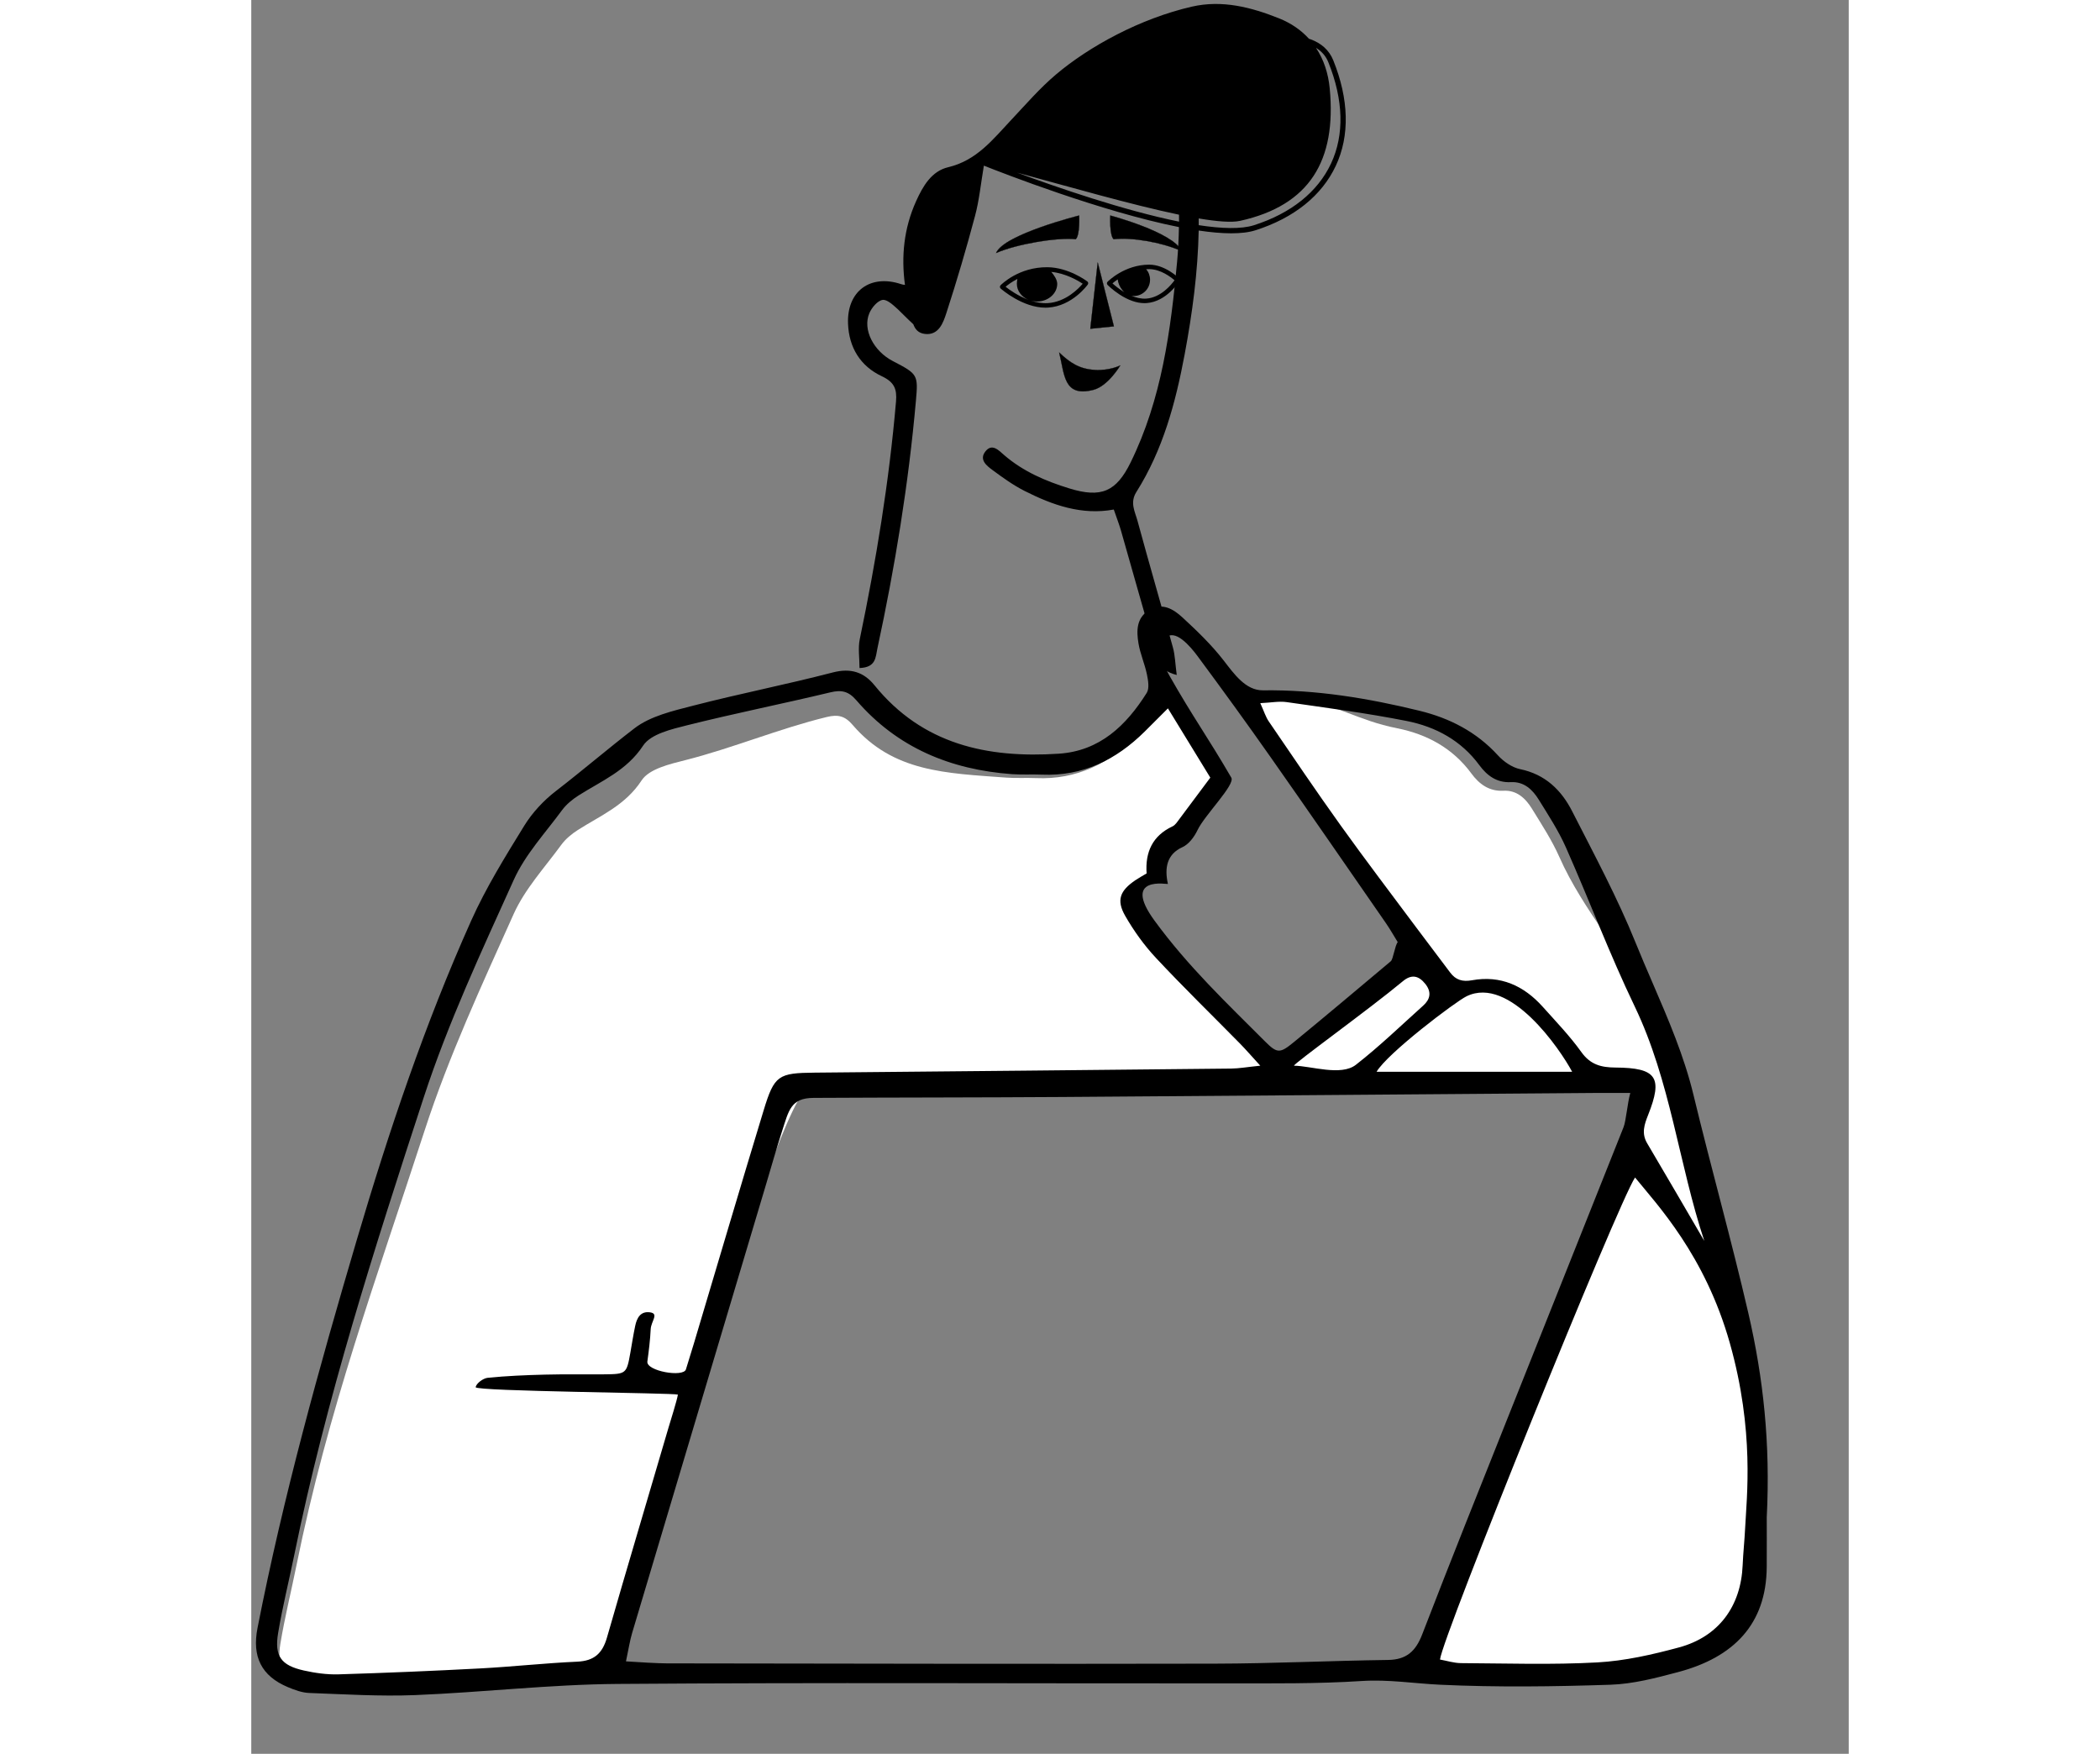 <svg viewBox="193.557 360.625 151.104 165.887" xmlns="http://www.w3.org/2000/svg" overflow="visible" xmlns:xlink="http://www.w3.org/1999/xlink" width="450.104px" height="375.887px"><rect x="193.557" y="360.625" width="151.104" height="165.887" fill="#808080" stroke="none"/><g id="Master/Character/Torso" stroke="none" stroke-width="1" fill="none" fill-rule="evenodd"><g id="Torso" transform="translate(139, 391) scale(1 1)"><g id="Torso/Thinking" stroke="none" stroke-width="1" fill="none" fill-rule="evenodd"><g id="Group-24" transform="translate(55, 26)"><g id="Group-3" transform="translate(0, 0.402)"><g id="Fill" transform="translate(2.217, 9.252)" fill="#FFF"><path d="M89.314,7.788 C88.218,9.27 85.352,11.542 84.441,12.756 C84.256,13.002 82.979,16.323 82.721,16.445 C80.859,17.325 80.653,18.284 80.34,18.499 C78.922,19.47 94.512,34.68 95.394,35.652 C94.136,35.781 90.042,36.24 89.314,36.248 C76.322,36.385 63.329,36.51 50.335,36.631 C46.917,36.664 31.983,92.289 30.408,92.36 C27.38,92.495 22.047,92.601 19.019,92.763 C14.595,92.999 10.167,93.187 5.738,93.321 C4.663,93.354 3.56,93.195 2.506,92.959 C0.372,92.48 -0.264,91.61 0.094,89.437 C0.505,86.956 1.114,84.509 1.613,82.043 C4.587,67.365 9.123,55.094 13.738,40.898 C16.013,33.897 19.136,27.159 22.156,20.431 C23.225,18.049 25.098,16.026 26.661,13.884 C27.068,13.327 27.643,12.854 28.226,12.48 C30.375,11.109 32.715,10.153 34.261,7.788 C34.976,6.697 36.912,6.244 38.386,5.873 C42.832,4.751 47.332,2.864 51.791,1.787 C52.843,1.533 53.494,1.687 54.218,2.532 C58.047,7.008 63.043,7.102 68.782,7.524 C69.711,7.592 70.65,7.528 71.582,7.569 C75.415,7.735 78.531,6.175 81.199,3.52 C81.847,2.876 83.548,0.898 84.441,-4.26325641e-14 C86.919,3.924 88.544,6.52 89.314,7.788 Z" id="Fill-6"/><path d="M127.783,42.846 C129.87,45.472 141.749,58.156 139.687,79.303 C139.571,80.486 139.501,81.687 139.452,82.882 C139.291,86.846 137.192,89.799 133.415,90.84 C130.892,91.536 128.281,92.143 125.681,92.289 C121.384,92.53 117.065,92.383 112.755,92.357 C112.082,92.353 108.593,92.129 107.947,92.011 C120.113,60.834 126.725,44.446 127.783,42.846 Z" id="Fill-8"/><path d="M93.628,0.136 C94.667,0.087 95.443,-0.071 96.182,0.036 C100.047,0.594 101.926,2.1 105.753,2.861 C108.542,3.416 110.995,4.74 112.752,7.134 C113.479,8.124 114.42,8.836 115.779,8.764 C117.054,8.696 117.876,9.487 118.48,10.466 C119.399,11.959 120.371,13.445 121.078,15.042 C123.337,20.147 127.306,24.388 129.718,29.418 C133.177,36.636 133.606,47.572 136.078,55.046 C134.244,51.901 129.635,45.883 127.783,42.748 C127.218,41.792 130.266,36.311 127.783,36.311 C126.416,36.311 101.286,36.311 97.052,36.311 C89.589,36.311 109.365,26.571 107.382,24.141 C101.357,16.757 91.965,0.95 91.69,0.346" id="Fill-10"/></g><path d="M98.191,44.023 C99.814,44.043 102.631,45.034 104.042,43.938 C106.265,42.206 108.309,40.229 110.413,38.338 C111.068,37.748 111.228,37.071 110.619,36.298 C109.974,35.482 109.294,35.359 108.483,36.036 C105.325,38.667 98.113,43.856 98.191,44.023 Z M124.499,44.598 C123.37,42.476 118.604,35.475 114.518,37.454 C113.455,37.968 107.017,42.853 106,44.598 L124.499,44.598 Z M106.883,30.54 C103.254,25.3 99.638,20.052 95.975,14.839 C93.715,11.62 91.403,8.439 89.065,5.282 C88.368,4.341 86.9,2.613 86.019,3.598 C85.138,4.583 85.9,6.236 86.429,7.169 C88.648,11.078 90.001,12.891 92.259,16.776 C92.649,17.445 89.733,20.325 89.065,21.736 C88.743,22.416 88.216,23.09 87.637,23.352 C86.146,24.026 85.93,25.343 86.263,26.83 C86.279,26.903 81.834,25.979 85,30.309 C88.166,34.639 91.859,38.131 95.444,41.722 C96.615,42.895 96.865,42.866 98.191,41.78 C101.263,39.261 104.301,36.699 107.345,34.143 C107.572,33.953 107.73,32.673 108,32.333 C107.617,31.715 107.276,31.107 106.883,30.54 Z M95.8,11.455 C98.05,14.751 100.282,18.059 102.607,21.303 C104.929,24.545 107.347,27.719 109.73,30.919 C110.8,32.356 111.893,33.775 112.962,35.212 C113.491,35.924 114.141,36.103 115.018,35.944 C117.738,35.448 119.936,36.461 121.724,38.458 C122.975,39.857 124.287,41.22 125.375,42.74 C126.225,43.929 127.247,44.189 128.589,44.198 C132.496,44.222 133.101,45.124 131.685,48.685 C131.327,49.586 131.04,50.423 131.595,51.361 C133.413,54.43 135.2,57.518 137,60.598 C134.575,53.278 133.808,45.482 130.414,38.412 C128.046,33.486 126.115,28.352 123.898,23.352 C123.204,21.788 122.251,20.332 121.348,18.87 C120.756,17.911 119.949,17.136 118.698,17.203 C117.365,17.273 116.441,16.576 115.728,15.606 C114.004,13.263 111.597,11.965 108.86,11.421 C105.105,10.676 101.299,10.181 97.505,9.634 C96.781,9.529 96.02,9.684 95,9.732 C95.359,10.518 95.511,11.033 95.8,11.455 Z M113.989,100.532 C118.288,100.556 122.599,100.701 126.886,100.464 C129.48,100.322 132.086,99.728 134.604,99.047 C138.372,98.029 140.468,95.142 140.628,91.264 C140.677,90.096 140.806,88.932 140.862,87.764 C141.004,84.864 141.766,78.582 139.413,70.255 C137.061,61.928 132.533,57.167 130.45,54.598 C128.867,56.945 112.162,98.206 112,100.193 C112.646,100.308 113.317,100.528 113.989,100.532 Z M84.059,12.427 C81.361,15.093 78.213,16.659 74.339,16.492 C73.398,16.451 72.449,16.516 71.509,16.447 C65.71,16.023 60.661,13.951 56.791,9.458 C56.059,8.609 55.402,8.455 54.338,8.709 C49.833,9.791 45.285,10.696 40.792,11.822 C39.302,12.195 37.346,12.65 36.624,13.746 C35.061,16.119 32.696,17.079 30.525,18.456 C29.935,18.831 29.355,19.306 28.943,19.865 C27.363,22.016 25.471,24.046 24.39,26.438 C21.339,33.193 18.182,39.957 15.882,46.986 C11.22,61.238 6.635,75.535 3.63,90.271 C3.125,92.747 2.51,95.203 2.095,97.693 C1.733,99.875 2.376,100.749 4.533,101.23 C5.597,101.467 6.712,101.626 7.799,101.594 C12.274,101.458 16.749,101.27 21.221,101.033 C24.28,100.871 27.328,100.531 30.388,100.395 C31.98,100.324 32.77,99.62 33.202,98.112 C35.098,91.508 37.074,84.929 39.001,78.334 C39.166,77.768 39.835,75.661 39.911,75.134 C39.577,74.97 20.73,74.827 20.783,74.433 C20.829,74.081 21.482,73.591 21.907,73.547 C23.7,73.364 25.507,73.29 27.312,73.244 C29.197,73.195 31.086,73.234 32.973,73.216 C35.017,73.196 35.063,73.15 35.411,71.192 C35.564,70.336 35.692,69.476 35.874,68.626 C36.031,67.884 36.371,67.228 37.271,67.351 C38.154,67.471 37.373,68.194 37.338,68.944 C37.289,69.966 37.164,70.987 37.024,72.002 C36.899,72.906 40.431,73.529 40.672,72.745 C40.927,71.915 41.189,71.087 41.437,70.255 C43.631,62.915 45.792,55.567 48.024,48.239 C49.034,44.917 49.413,44.713 52.868,44.68 C65.999,44.558 79.13,44.433 92.259,44.295 C92.995,44.287 93.729,44.153 95,44.023 C94.108,43.047 93.615,42.475 93.087,41.937 C90.436,39.24 87.723,36.601 85.141,33.839 C84.022,32.643 83.037,31.274 82.221,29.849 C81.368,28.358 81.726,27.471 83.19,26.476 C83.507,26.26 83.846,26.078 84.248,25.837 C84.101,23.81 84.817,22.268 86.699,21.385 C86.96,21.262 87.147,20.959 87.334,20.712 C88.255,19.492 89.165,18.263 90.273,16.776 C89.105,14.866 87.767,12.683 86.263,10.224 C85.36,11.126 84.713,11.781 84.059,12.427 Z M38.876,100.556 C56.146,100.579 73.417,100.621 90.688,100.583 C96.153,100.572 101.618,100.306 107.084,100.232 C108.833,100.208 109.702,99.407 110.317,97.81 C113.015,90.806 115.814,83.842 118.59,76.867 C122.175,67.858 125.778,58.857 129.359,49.846 C129.601,49.238 129.723,47.583 130,46.601 C128.644,46.601 127.644,46.594 126.645,46.602 C109.848,46.729 93.052,46.868 76.255,46.983 C68.754,47.034 60.251,47.026 52.749,47.068 C50.59,47.081 50.407,48.227 49.751,50.261 C49.222,51.897 48.757,53.554 48.264,55.202 C44.035,69.363 39.802,83.523 35.581,97.686 C35.365,98.415 35.253,99.177 35,100.365 C36.209,100.448 38.042,100.555 38.876,100.556 Z M142.905,91.45 C142.865,96.864 139.766,99.984 134.539,101.375 C132.438,101.934 130.272,102.506 128.12,102.576 C122.753,102.754 117.37,102.826 112.012,102.575 C109.544,102.459 107.118,102.059 104.598,102.223 C100.402,102.495 96.182,102.444 91.972,102.448 C72.714,102.463 53.454,102.357 34.195,102.5 C27.816,102.547 21.447,103.298 15.067,103.555 C11.733,103.69 8.384,103.477 5.044,103.355 C4.364,103.33 3.666,103.075 3.026,102.806 C0.495,101.744 -0.381,99.908 0.148,97.208 C2.583,84.781 5.961,72.609 9.546,60.469 C12.582,50.188 15.983,40.066 20.363,30.295 C21.759,27.181 23.58,24.244 25.375,21.33 C26.138,20.091 27.201,18.949 28.355,18.058 C30.87,16.118 33.285,14.047 35.793,12.118 C37.315,10.946 39.449,10.462 41.385,9.962 C45.754,8.834 50.191,7.965 54.559,6.829 C56.248,6.39 57.491,6.786 58.506,8.038 C63.051,13.64 69.181,14.956 75.937,14.513 C79.815,14.259 82.314,11.849 84.258,8.762 C84.524,8.337 84.394,7.579 84.277,7.01 C84.073,6.021 83.645,5.075 83.479,4.082 C83.284,2.912 83.268,1.681 84.464,0.941 C85.701,0.172 86.773,0.826 87.637,1.623 C89.009,2.887 90.373,4.199 91.514,5.667 C92.519,6.962 93.611,8.541 95.261,8.519 C100.276,8.451 105.2,9.263 110.056,10.45 C112.905,11.146 115.444,12.441 117.474,14.666 C118.017,15.261 118.816,15.816 119.583,15.975 C121.952,16.465 123.479,17.953 124.499,19.956 C126.59,24.056 128.781,28.129 130.501,32.388 C131.012,33.652 131.552,34.906 132.093,36.159 C133.587,39.624 135.086,43.09 135.979,46.795 C137.644,53.701 139.576,60.543 141.174,67.463 C142.583,73.564 143.262,79.776 142.907,86.735 C142.907,87.858 142.918,89.654 142.905,91.45 Z" id="Fill-1" fill="#000"/></g></g></g></g><g id="Head" transform="translate(250, 368) scale(1 1)" fill="#000"><g id="Head/Big Pompadour" stroke="none" stroke-width="1" fill="none" fill-rule="evenodd"><g id="Group-3" transform="translate(0, -7)" fill="#000"><path d="M45.693,15.09 C44.427,17.789 41.906,19.808 38.4,20.928 C37.193,21.313 35.341,21.253 33.176,20.922 C33.178,20.71 33.176,20.498 33.175,20.286 C34.913,20.58 36.297,20.691 37.097,20.513 C43.67,19.053 46.217,14.814 45.569,7.997 C45.431,6.546 44.996,5.245 44.269,4.148 C44.81,4.48 45.2,4.926 45.435,5.507 C46.875,9.065 46.964,12.378 45.693,15.09 M16.006,15.957 C20.801,17.256 26.808,18.995 31.312,19.933 C31.313,20.152 31.317,20.37 31.315,20.589 C26.108,19.536 19.767,17.347 16.006,15.957 M45.899,5.319 C45.517,4.376 44.78,3.704 43.709,3.324 C43.677,3.314 43.641,3.308 43.61,3.297 C42.87,2.483 41.928,1.819 40.761,1.354 C38.155,0.316 35.402,-0.406 32.534,0.252 C27.66,1.371 22.834,3.997 19.667,6.677 C18.15,7.96 16.834,9.486 15.466,10.94 C13.729,12.785 12.187,14.802 9.48,15.44 C7.9,15.813 7.084,17.237 6.447,18.646 C5.277,21.236 5.028,23.893 5.39,26.577 C5.239,26.554 5.121,26.533 5.01,26.496 C2.105,25.535 -0.108,27.17 0.004,30.229 C0.088,32.504 1.179,34.261 3.195,35.209 C4.375,35.764 4.645,36.41 4.543,37.605 C3.893,45.172 2.664,52.647 1.116,60.077 C0.938,60.932 1.092,61.856 1.092,62.812 C2.666,62.758 2.605,61.782 2.783,60.957 C4.449,53.224 5.724,45.43 6.425,37.547 C6.644,35.082 6.618,35.008 4.248,33.781 C2.425,32.837 1.368,30.808 2.017,29.259 C2.239,28.731 2.781,28.078 3.265,27.994 C3.695,27.919 4.297,28.5 4.732,28.891 C4.925,29.066 5.609,29.774 6.178,30.294 C6.351,30.76 6.644,31.136 7.273,31.21 C8.595,31.367 9.013,30.137 9.316,29.207 C10.302,26.177 11.202,23.116 12.021,20.037 C12.408,18.587 12.558,17.068 12.853,15.292 C14.648,16.006 24.024,19.66 31.305,21.105 C31.285,22.193 31.233,23.278 31.134,24.358 C30.533,30.889 29.676,37.381 26.729,43.376 C25.372,46.137 23.949,46.752 20.925,45.819 C18.702,45.134 16.582,44.227 14.785,42.681 C14.27,42.238 13.625,41.494 12.978,42.35 C12.388,43.13 13.143,43.696 13.702,44.109 C14.662,44.816 15.643,45.524 16.703,46.06 C19.355,47.403 22.119,48.379 25.143,47.82 C25.421,48.628 25.652,49.221 25.828,49.83 C26.884,53.513 27.907,57.206 28.994,60.88 C29.263,61.792 29.201,62.994 31.097,63.469 C30.952,62.375 30.938,61.605 30.74,60.884 C29.641,56.882 28.475,52.899 27.388,48.894 C27.151,48.021 26.642,47.169 27.279,46.16 C29.794,42.174 30.992,37.711 31.848,33.132 C32.574,29.254 33.096,25.357 33.174,21.431 C34.296,21.597 35.339,21.693 36.258,21.693 C37.15,21.693 37.929,21.604 38.552,21.404 C42.193,20.24 44.819,18.131 46.146,15.302 C47.478,12.461 47.392,9.009 45.899,5.319" id="Fill-3"/></g></g></g><g id="Face" transform="translate(264, 380) scale(1 1)" fill="#000"><g id="Face/Happy" stroke="none" stroke-width="1" fill="none" fill-rule="evenodd"><g id="Happy" fill="#000"><polygon id="Fill-1" points="9.624 5.45 11.152 11.495 8.923 11.719"/><g id="Group-22" transform="translate(0, 0.652)"><path d="M9.628,4.857 L8.936,11.054 L11.139,10.834 L9.628,4.857 Z M8.923,11.077 C8.921,11.077 8.918,11.076 8.916,11.074 C8.914,11.071 8.913,11.068 8.913,11.065 L9.613,4.797 C9.614,4.792 9.618,4.788 9.623,4.788 C9.628,4.788 9.633,4.791 9.634,4.795 L11.162,10.84 C11.163,10.843 11.162,10.847 11.161,10.849 C11.159,10.852 11.156,10.853 11.153,10.854 L8.925,11.077 L8.923,11.077 Z" id="Fill-2"/><path d="M7.863,0.359 C7.863,0.359 7.955,2.21 7.545,2.598 C5.825,2.408 1.953,3.047 0.011,3.904 C0.775,2.131 7.863,0.359 7.863,0.359" id="Fill-4"/><g id="Group-8"><path d="M7.852,0.371 C7.689,0.413 5.99,0.848 4.226,1.475 C1.813,2.335 0.365,3.166 0.031,3.882 C1.925,3.056 5.769,2.392 7.54,2.587 C7.921,2.216 7.859,0.536 7.852,0.371 M0.01,3.914 C0.007,3.914 0.005,3.912 0.003,3.91 C-0.001,3.907 -0.001,3.903 0,3.898 C0.318,3.161 1.738,2.339 4.219,1.456 C6.066,0.799 7.842,0.352 7.859,0.348 C7.863,0.347 7.866,0.348 7.868,0.35 C7.871,0.351 7.873,0.354 7.873,0.357 C7.876,0.433 7.961,2.218 7.551,2.605 C7.549,2.607 7.545,2.609 7.542,2.608 C5.768,2.411 1.899,3.082 0.015,3.913 C0.013,3.913 0.012,3.914 0.01,3.914" id="Fill-6"/></g><path d="M4.9,8.644 C4.346,8.678 3.794,8.575 3.279,8.405 C3.469,8.461 3.672,8.492 3.883,8.492 C4.936,8.492 5.793,7.74 5.793,6.817 C5.793,6.445 5.504,6 5.231,5.692 C6.581,5.816 7.766,6.519 8.203,6.808 C7.812,7.272 6.594,8.54 4.9,8.644 M2.024,6.357 C1.993,6.516 1.974,6.69 1.974,6.817 C1.974,7.487 2.425,8.066 3.074,8.333 C2.081,7.965 1.259,7.373 0.908,7.097 C1.112,6.923 1.493,6.631 2.024,6.357 M8.638,6.593 C8.567,6.54 6.873,5.274 4.884,5.248 C2.15,5.217 0.501,6.887 0.431,6.958 C0.391,6.999 0.37,7.056 0.372,7.114 C0.374,7.171 0.4,7.226 0.443,7.264 C0.53,7.341 2.517,9.075 4.682,9.075 C4.763,9.075 4.845,9.072 4.926,9.067 C7.197,8.926 8.623,6.969 8.683,6.886 C8.75,6.792 8.73,6.663 8.638,6.593" id="Fill-9"/><path d="M14.221,8.217 C13.735,8.251 13.248,8.132 12.802,7.946 C12.879,7.961 12.957,7.971 13.035,7.971 C13.884,7.971 14.573,7.281 14.573,6.433 C14.573,6.062 14.443,5.714 14.209,5.439 C14.303,5.433 14.399,5.43 14.495,5.43 L14.496,5.43 C15.566,5.43 16.546,6.185 16.889,6.482 C16.584,6.905 15.595,8.118 14.221,8.217 M11.018,6.776 C11.129,6.681 11.296,6.548 11.511,6.402 C11.553,6.758 11.706,7.116 11.948,7.407 C12.013,7.487 12.083,7.556 12.156,7.619 C11.641,7.315 11.231,6.969 11.018,6.776 M17.318,6.298 C17.264,6.245 15.997,5.006 14.496,5.006 L14.495,5.006 C12.172,5.006 10.62,6.558 10.555,6.624 C10.474,6.706 10.474,6.838 10.554,6.921 C10.573,6.94 11.013,7.389 11.684,7.826 C12.519,8.371 13.313,8.647 14.046,8.647 C14.115,8.647 14.183,8.645 14.251,8.64 C16.129,8.505 17.3,6.639 17.349,6.56 C17.401,6.476 17.388,6.367 17.318,6.298" id="Fill-11"/><path d="M10.811,0.359 C10.811,0.359 10.718,2.21 11.129,2.598 C12.848,2.408 15.617,2.864 17.559,3.72 C16.795,1.948 10.811,0.359 10.811,0.359" id="Fill-13"/><g id="Group-17" transform="translate(10, 0)"><path d="M1.987,2.544 C3.701,2.544 5.927,2.994 7.538,3.699 C7.208,2.983 5.95,2.184 3.894,1.384 C2.399,0.803 0.97,0.412 0.82,0.372 C0.814,0.538 0.752,2.216 1.133,2.587 C1.397,2.558 1.684,2.544 1.987,2.544 M7.558,3.731 C7.557,3.731 7.555,3.731 7.554,3.73 C5.659,2.895 2.898,2.412 1.13,2.608 C1.127,2.609 1.124,2.607 1.122,2.606 C0.949,2.442 0.843,2.015 0.805,1.333 C0.777,0.827 0.8,0.362 0.8,0.357 C0.8,0.355 0.802,0.352 0.804,0.35 C0.807,0.348 0.81,0.347 0.814,0.348 C0.828,0.352 2.328,0.752 3.902,1.364 C5.356,1.93 7.172,2.797 7.568,3.716 C7.57,3.72 7.569,3.725 7.566,3.728 C7.564,3.73 7.561,3.731 7.558,3.731" id="Fill-15"/></g><path d="M5.974,13.313 C7.031,14.313 7.89,14.869 9.322,14.964 C10.754,15.06 11.757,14.536 11.757,14.536 C11.757,14.536 10.611,16.481 9.226,16.842 C6.362,17.591 6.497,15.344 5.974,13.313" id="Fill-18"/><path d="M5.993,13.346 C6.075,13.666 6.14,13.992 6.203,14.307 C6.411,15.339 6.607,16.315 7.294,16.743 C7.744,17.025 8.375,17.054 9.223,16.832 C10.493,16.5 11.575,14.811 11.729,14.561 C11.544,14.649 10.597,15.059 9.321,14.975 C7.881,14.878 7.035,14.328 5.993,13.346 M8.224,17 C7.849,17 7.537,16.92 7.283,16.761 C6.588,16.327 6.391,15.348 6.182,14.311 C6.117,13.985 6.049,13.647 5.964,13.316 C5.962,13.311 5.965,13.307 5.969,13.304 C5.972,13.302 5.978,13.302 5.981,13.306 C7.033,14.3 7.876,14.857 9.323,14.953 C10.736,15.048 11.742,14.532 11.752,14.527 C11.757,14.524 11.762,14.525 11.764,14.529 C11.768,14.532 11.768,14.537 11.766,14.541 C11.755,14.561 10.602,16.493 9.229,16.853 C8.853,16.95 8.519,17 8.224,17" id="Fill-20"/></g></g></g></g><g id="Glasses" transform="translate(261, 385) scale(1 1)"><g id="Glasses/None" stroke="none" stroke-width="1" fill="none" fill-rule="evenodd" fill-opacity="0"/></g></g></svg>